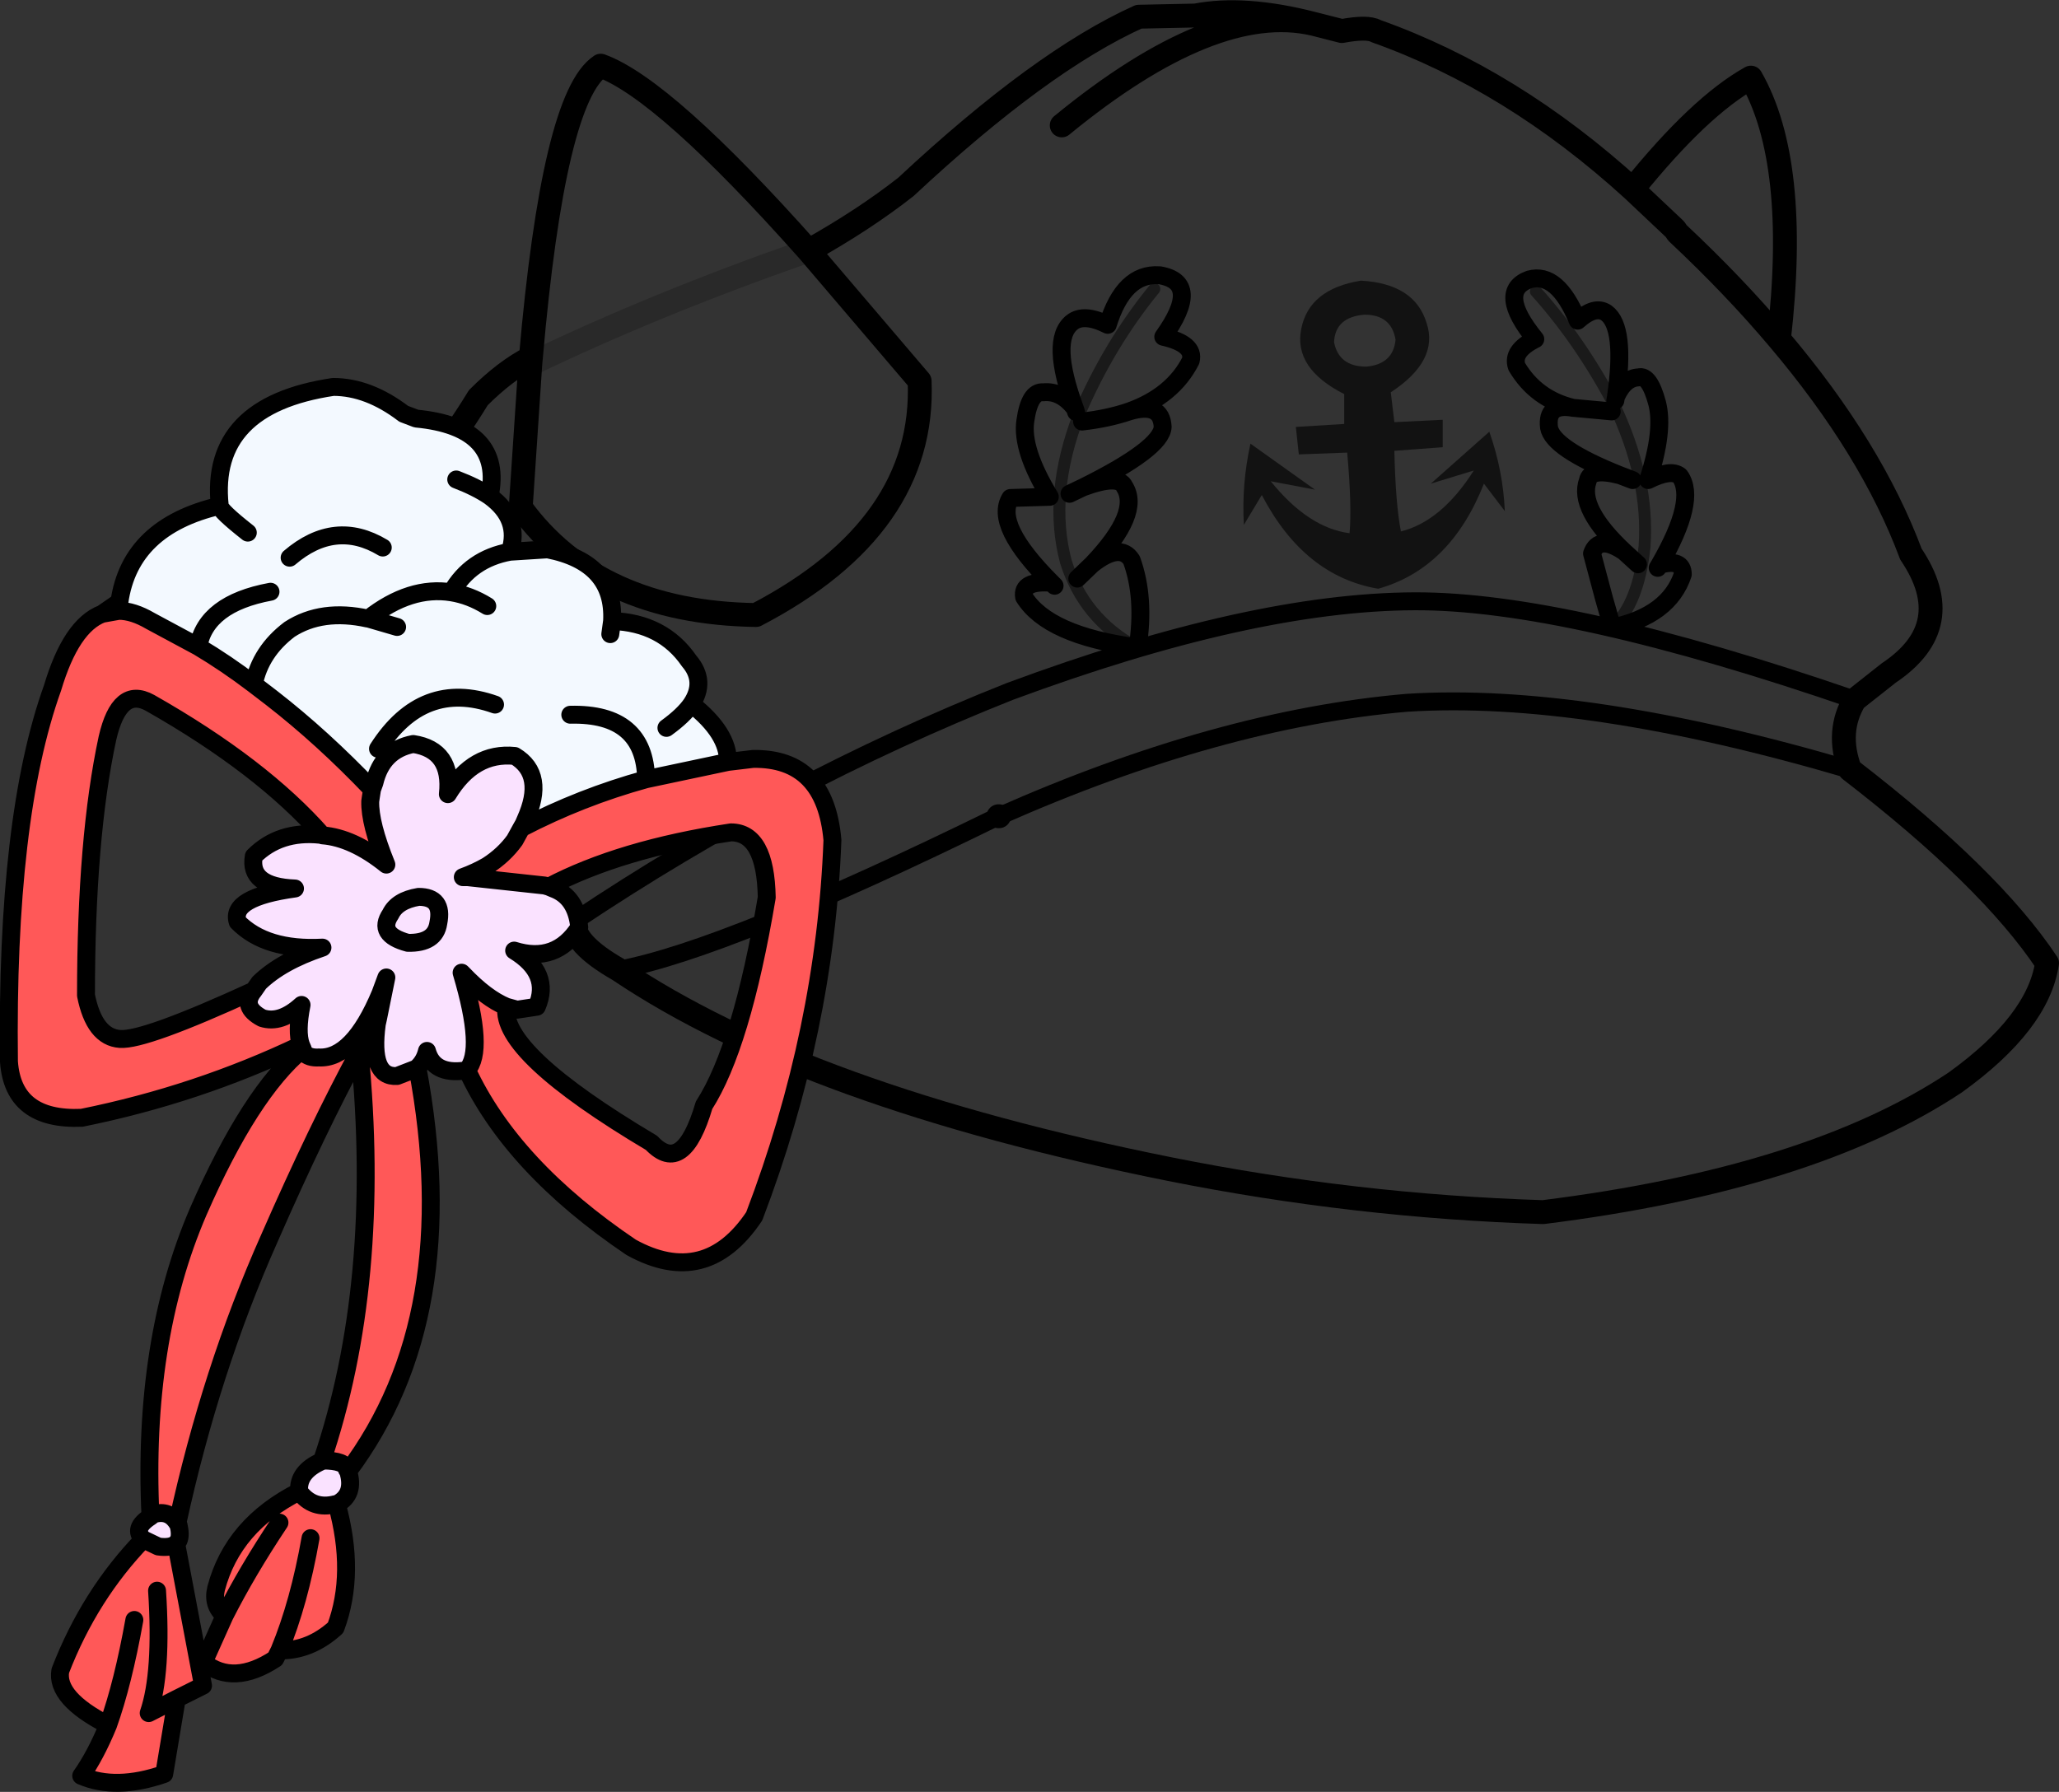 <?xml version="1.0" encoding="UTF-8" standalone="no"?>
<svg xmlns:xlink="http://www.w3.org/1999/xlink" height="150.05px" width="172.4px" xmlns="http://www.w3.org/2000/svg">
  <rect width="100%" height="100%" fill="#333333" stroke="none"/>
  <g transform="matrix(1.0, 0.0, 0.0, 1.0, 92.6, 85.0)">
    <path d="M21.8 -54.3 Q24.05 -54.5 24.25 -56.55 23.9 -58.65 21.65 -58.65 19.2 -58.45 19.1 -56.35 19.5 -54.3 21.8 -54.3 M21.35 -61.5 Q25.85 -61.25 26.85 -57.95 27.9 -54.8 23.85 -52.15 L24.15 -49.65 28.2 -49.85 28.2 -47.55 24.15 -47.25 Q24.25 -42.8 24.7 -40.5 28.1 -41.35 30.8 -45.6 L27.2 -44.5 32.1 -48.85 Q33.25 -45.6 33.4 -42.2 L31.65 -44.5 Q28.85 -37.4 22.8 -35.7 16.6 -36.75 13.05 -43.55 L11.55 -41.05 Q11.35 -44.45 12.1 -47.85 L17.5 -44.0 13.8 -44.7 Q16.95 -40.8 20.4 -40.35 20.6 -42.65 20.2 -47.1 L16.15 -46.95 15.9 -49.25 19.95 -49.5 19.95 -52.0 Q15.7 -54.15 16.35 -57.45 17.0 -60.8 21.35 -61.5" fill="#000000" fill-opacity="0.639" fill-rule="evenodd" stroke="none"/>
    <path d="M44.1 -69.15 L47.65 -65.8 47.85 -65.5 Q52.6 -61.05 56.35 -56.6 58.05 -71.45 54.0 -78.5 49.7 -76.1 44.1 -69.15 34.0 -78.35 22.6 -82.4 21.9 -82.8 19.75 -82.4 L17.4 -83.0 Q9.05 -84.95 -3.7 -74.5 M56.35 -56.6 Q64.1 -47.45 67.4 -38.6 71.45 -32.6 65.55 -28.65 L62.7 -26.4 Q61.1 -23.75 62.3 -20.55 74.05 -11.5 78.8 -4.35 78.05 0.65 71.1 5.65 59.0 13.7 36.6 16.5 20.85 16.0 5.35 12.9 -25.05 6.8 -40.8 -3.8 -44.75 -6.05 -44.5 -7.9 L-44.45 -7.9 Q-55.0 -12.55 -66.15 -19.75 -71.4 -23.5 -70.9 -26.45 -68.05 -34.05 -61.3 -40.4 -56.15 -45.8 -52.55 -51.7 -50.3 -53.95 -48.15 -55.05 -46.25 -76.9 -42.3 -79.5 -36.95 -77.55 -24.9 -64.0 -20.25 -66.6 -16.75 -69.35 -5.45 -79.9 2.75 -83.6 L7.5 -83.7 Q11.6 -84.5 17.4 -83.0 M-8.95 -16.65 L-9.0 -16.65 M-24.9 -64.0 L-15.6 -53.1 Q-15.1 -40.9 -29.3 -33.5 -42.6 -33.7 -49.0 -42.5 L-48.2 -54.5 -48.15 -55.05" fill="none" stroke="#000000" stroke-linecap="round" stroke-linejoin="round" stroke-width="2.0"/>
    <path d="M42.7 -51.75 Q43.4 -53.35 44.6 -53.4 45.5 -53.65 46.15 -51.25 46.75 -48.95 45.4 -44.8 47.3 -45.75 48.05 -45.15 49.5 -43.15 46.35 -37.7 48.3 -38.25 48.3 -36.9 47.15 -33.45 42.4 -32.45 L41.7 -34.9 40.7 -38.65 Q41.25 -40.25 43.4 -38.8 39.5 -42.45 40.35 -44.75 40.55 -45.85 43.05 -45.2 37.4 -47.45 37.1 -49.2 36.85 -51.25 39.1 -50.85 36.0 -51.6 34.4 -54.3 33.95 -55.6 35.95 -56.6 32.7 -60.6 35.45 -61.6 37.8 -62.25 39.5 -58.15 40.95 -59.45 41.9 -58.8 43.55 -57.6 42.7 -51.75 L42.65 -51.45 M-2.6 -50.8 Q-4.7 -56.5 -2.85 -58.0 -1.85 -58.8 0.15 -57.8 1.5 -62.15 4.45 -61.95 L4.5 -61.95 Q8.05 -61.35 4.8 -56.8 7.45 -56.2 7.1 -54.8 5.6 -51.85 1.95 -50.55 4.65 -51.35 4.75 -49.25 4.65 -47.45 -1.9 -44.2 1.1 -45.3 1.55 -44.25 2.95 -42.05 -1.15 -37.75 1.2 -39.6 2.15 -38.1 3.3 -34.95 2.65 -30.75 L2.55 -30.8 Q-4.85 -31.8 -6.85 -35.0 -7.1 -36.4 -4.55 -36.2 -9.4 -41.05 -8.0 -43.3 L-4.7 -43.4 Q-7.1 -47.35 -6.75 -49.75 -6.4 -52.25 -5.25 -52.15 -3.75 -52.3 -2.6 -50.8 L-2.5 -50.5 M46.35 -37.7 L46.2 -37.45 M43.05 -45.2 L44.1 -44.8 M43.4 -38.8 L44.55 -37.75 M39.1 -50.85 L42.35 -50.55 M-44.45 -7.9 Q-26.95 -19.6 -8.05 -27.1 12.15 -34.6 25.85 -34.65 38.6 -34.7 62.7 -26.4 M62.3 -20.55 Q40.05 -27.1 25.2 -26.15 9.45 -24.8 -8.95 -16.65 M-9.0 -16.65 Q-31.85 -5.45 -40.8 -3.8 M-4.55 -36.2 L-4.3 -35.95 M-1.15 -37.75 L-2.4 -36.55 M-1.9 -44.2 L-3.05 -43.65 M1.95 -50.55 Q0.2 -49.95 -2.0 -49.7" fill="none" stroke="#000000" stroke-linecap="round" stroke-linejoin="round" stroke-width="1.5"/>
    <path d="M42.4 -32.45 Q44.6 -34.45 45.1 -39.25 45.5 -44.95 42.5 -51.2 39.65 -56.55 36.0 -60.6 M2.55 -30.8 Q-1.85 -33.2 -3.35 -37.95 -4.85 -43.55 -2.25 -50.3 0.25 -56.15 4.05 -60.8" fill="none" stroke="#000000" stroke-linecap="round" stroke-linejoin="round" stroke-opacity="0.498" stroke-width="1.0"/>
    <path d="M-48.2 -54.5 Q-37.7 -59.55 -25.25 -63.9" fill="none" stroke="#000000" stroke-linecap="round" stroke-linejoin="round" stroke-opacity="0.2" stroke-width="2.0"/>
    <path d="M-61.45 -18.9 Q-65.6 -23.25 -69.85 -26.55 L-71.35 -27.7 Q-73.65 -29.45 -76.0 -30.85 L-80.0 -33.0 Q-81.45 -33.85 -82.65 -33.85 L-84.05 -33.6 -82.6 -34.6 Q-81.7 -40.9 -74.2 -42.65 -75.1 -51.05 -64.7 -52.6 -61.75 -52.6 -58.8 -50.35 L-57.75 -49.95 Q-50.4 -49.25 -51.6 -43.45 -49.0 -41.55 -49.9 -38.8 L-46.75 -39.0 Q-41.1 -37.9 -41.35 -33.0 -37.1 -32.85 -34.9 -29.65 -33.45 -27.95 -34.7 -26.05 -31.6 -23.6 -31.65 -21.2 L-38.5 -19.75 Q-43.95 -18.25 -48.95 -15.65 L-48.75 -16.0 -48.6 -16.35 Q-46.9 -20.15 -49.5 -21.7 -52.95 -22.05 -55.1 -18.5 -54.7 -22.2 -58.0 -22.7 -60.6 -22.2 -61.25 -19.45 L-61.45 -18.9 M-71.85 -40.4 Q-74.2 -42.25 -74.2 -42.65 -74.2 -42.25 -71.85 -40.4 M-41.5 -31.9 L-41.35 -33.0 -41.5 -31.9 M-54.4 -44.85 Q-52.7 -44.2 -51.6 -43.45 -52.7 -44.2 -54.4 -44.85 M-54.8 -35.4 Q-58.25 -35.95 -61.75 -33.2 L-61.8 -33.2 Q-65.65 -34.05 -68.35 -32.3 -70.8 -30.45 -71.35 -27.7 -70.8 -30.45 -68.35 -32.3 -65.65 -34.05 -61.8 -33.2 L-61.75 -33.2 Q-58.25 -35.95 -54.8 -35.4 -53.2 -38.2 -49.9 -38.8 -53.2 -38.2 -54.8 -35.4 -53.25 -35.15 -51.8 -34.25 -53.25 -35.15 -54.8 -35.4 M-76.0 -30.85 Q-75.35 -34.45 -69.95 -35.45 -75.35 -34.45 -76.0 -30.85 M-44.85 -25.15 Q-38.6 -25.3 -38.5 -19.75 -38.6 -25.3 -44.85 -25.15 M-60.55 -39.15 Q-64.55 -41.55 -68.35 -38.3 -64.55 -41.55 -60.55 -39.15 M-51.15 -26.0 Q-57.2 -28.15 -60.95 -22.3 -57.2 -28.15 -51.15 -26.0 M-59.35 -32.5 L-61.75 -33.2 -59.35 -32.5 M-36.8 -24.05 Q-35.35 -25.1 -34.7 -26.05 -35.35 -25.1 -36.8 -24.05" fill="#f3f9ff" fill-rule="evenodd" stroke="none"/>
    <path d="M-71.35 -2.05 L-70.9 -2.7 Q-69.05 -4.5 -65.6 -5.65 -70.35 -5.4 -72.7 -7.8 -73.35 -9.85 -67.9 -10.6 -71.8 -10.75 -71.35 -13.3 -69.2 -15.45 -65.8 -15.1 L-65.75 -15.1 -65.6 -15.05 Q-63.05 -14.85 -60.25 -12.6 -61.65 -16.05 -61.6 -17.9 L-61.55 -18.25 -61.45 -18.9 -61.25 -19.45 Q-60.6 -22.2 -58.0 -22.7 -54.7 -22.2 -55.1 -18.5 -52.95 -22.05 -49.5 -21.7 -46.9 -20.15 -48.6 -16.35 L-48.75 -16.0 -48.95 -15.65 -49.5 -14.65 Q-50.4 -13.4 -51.8 -12.5 -52.75 -11.95 -53.85 -11.55 L-53.45 -11.55 -47.0 -10.85 -46.65 -10.75 -46.3 -10.6 Q-44.35 -9.9 -44.1 -7.35 -46.05 -4.3 -49.55 -5.4 -46.45 -3.5 -47.65 -0.7 L-49.3 -0.45 -50.2 -0.7 Q-51.9 -1.4 -53.85 -3.45 L-53.95 -3.55 Q-52.0 3.0 -53.5 4.6 L-53.6 4.65 -53.7 4.65 Q-56.3 5.0 -56.85 3.0 -57.05 3.85 -57.65 4.4 L-57.8 4.5 -59.35 5.1 Q-61.65 5.25 -61.05 0.75 L-60.95 0.3 -60.3 -2.9 -60.25 -3.15 -60.75 -1.8 Q-63.05 3.7 -65.9 3.55 -66.75 3.6 -67.15 3.15 L-67.2 3.0 -67.25 2.85 -67.4 2.5 Q-67.8 1.4 -67.35 -0.85 -69.1 0.75 -70.65 0.25 -72.45 -0.7 -71.35 -2.05 M-63.45 38.2 Q-62.85 40.15 -64.4 40.95 L-64.5 40.95 Q-66.4 41.45 -67.55 39.9 -67.7 38.25 -65.65 37.35 L-65.55 37.3 Q-63.7 37.3 -63.55 38.05 L-63.5 38.05 -63.45 38.2 M-77.75 42.55 L-77.65 42.7 Q-77.45 43.55 -77.65 44.0 L-77.85 44.25 Q-78.3 44.65 -79.35 44.5 L-80.6 43.9 Q-81.55 43.0 -80.0 42.0 L-79.75 41.8 Q-78.45 41.4 -77.75 42.55 M-58.45 -6.05 Q-56.15 -6.0 -55.9 -7.7 -55.45 -9.9 -57.55 -9.9 -59.35 -9.6 -59.9 -8.45 -61.05 -6.75 -58.45 -6.05 -61.05 -6.75 -59.9 -8.45 -59.35 -9.6 -57.55 -9.9 -55.45 -9.9 -55.9 -7.7 -56.15 -6.0 -58.45 -6.05" fill="#fae2ff" fill-rule="evenodd" stroke="none"/>
    <path d="M-65.6 -15.05 Q-70.7 -20.85 -80.05 -26.15 -82.6 -27.55 -83.6 -23.2 -85.4 -14.85 -85.4 -1.65 -84.7 1.85 -82.55 2.0 -80.5 2.15 -71.35 -2.05 -72.45 -0.7 -70.65 0.25 -69.1 0.75 -67.35 -0.85 -67.8 1.4 -67.4 2.5 -76.1 6.65 -85.75 8.6 -91.5 8.85 -91.85 3.9 -92.1 -16.55 -88.2 -27.4 -86.65 -32.6 -84.05 -33.6 L-82.65 -33.85 Q-81.45 -33.85 -80.0 -33.0 L-76.0 -30.85 Q-73.65 -29.45 -71.35 -27.7 L-69.85 -26.55 Q-65.6 -23.25 -61.45 -18.9 L-61.55 -18.25 -61.6 -17.9 Q-61.65 -16.05 -60.25 -12.6 -63.05 -14.85 -65.6 -15.05 M-31.65 -21.2 L-29.55 -21.45 Q-23.5 -21.55 -22.9 -14.65 -23.5 1.25 -29.45 16.85 -33.5 22.9 -39.75 19.45 -49.75 12.7 -53.5 4.6 -52.0 3.0 -53.95 -3.55 L-53.85 -3.45 Q-51.9 -1.4 -50.2 -0.7 -50.75 3.15 -38.05 10.7 -35.4 13.5 -33.65 7.55 -30.5 2.65 -28.4 -9.85 -28.5 -15.3 -31.4 -15.3 -40.65 -13.9 -46.65 -10.75 L-47.0 -10.85 -53.45 -11.55 -51.8 -12.5 Q-50.4 -13.4 -49.5 -14.65 L-48.95 -15.65 Q-43.95 -18.25 -38.5 -19.75 L-31.65 -21.2 M-57.65 4.4 Q-53.75 25.25 -63.45 38.2 L-63.5 38.05 -63.55 38.05 Q-63.7 37.3 -65.55 37.3 L-65.65 37.35 Q-60.6 22.45 -62.5 3.0 -66.0 9.45 -70.05 18.7 -74.95 29.7 -77.75 42.55 -78.45 41.4 -79.75 41.8 L-80.0 42.0 Q-80.7 27.35 -76.0 16.45 -71.65 6.5 -67.25 2.85 L-67.2 3.0 -67.15 3.15 Q-66.75 3.6 -65.9 3.55 -63.05 3.7 -60.75 -1.8 L-60.3 -2.9 -60.95 0.3 -61.05 0.75 Q-61.65 5.25 -59.35 5.1 L-57.8 4.5 -57.65 4.4 M-64.4 40.95 Q-62.8 46.75 -64.5 51.3 -66.65 53.25 -69.2 53.2 L-69.55 53.9 Q-73.05 56.2 -75.55 54.2 L-73.8 50.3 Q-74.85 49.4 -74.5 48.0 -73.1 42.7 -67.55 39.9 -66.4 41.45 -64.5 40.95 L-64.4 40.95 M-77.85 44.25 L-75.6 56.15 -77.8 57.25 -78.85 63.55 Q-82.9 64.95 -85.8 63.7 -84.6 62.0 -83.55 59.45 -87.95 57.2 -87.55 54.9 -85.1 48.55 -80.6 43.9 L-79.35 44.5 Q-78.3 44.65 -77.85 44.25 M-60.95 0.3 L-62.5 3.0 -60.95 0.3 M-81.35 50.65 Q-82.3 55.95 -83.55 59.45 -82.3 55.95 -81.35 50.65 M-73.8 50.3 Q-71.9 46.55 -69.2 42.5 -71.9 46.55 -73.8 50.3 M-69.2 53.2 Q-67.55 49.2 -66.6 43.8 -67.55 49.2 -69.2 53.2 M-79.45 48.2 Q-79.0 55.1 -80.15 58.45 L-77.8 57.25 -80.15 58.45 Q-79.0 55.1 -79.45 48.2" fill="#ff5858" fill-rule="evenodd" stroke="none"/>
    <path d="M-65.6 -15.05 Q-70.7 -20.85 -80.05 -26.15 -82.6 -27.55 -83.6 -23.2 -85.4 -14.85 -85.4 -1.65 -84.7 1.85 -82.55 2.0 -80.5 2.15 -71.35 -2.05 L-70.9 -2.7 Q-69.05 -4.5 -65.6 -5.65 -70.35 -5.4 -72.7 -7.8 -73.35 -9.85 -67.9 -10.6 -71.8 -10.75 -71.35 -13.3 -69.2 -15.45 -65.8 -15.1 L-65.75 -15.1 -65.6 -15.05 Q-63.05 -14.85 -60.25 -12.6 -61.65 -16.05 -61.6 -17.9 L-61.55 -18.25 -61.45 -18.9 Q-65.6 -23.25 -69.85 -26.55 L-71.35 -27.7 Q-73.65 -29.45 -76.0 -30.85 L-80.0 -33.0 Q-81.45 -33.85 -82.65 -33.85 L-84.05 -33.6 Q-86.65 -32.6 -88.2 -27.4 -92.1 -16.55 -91.85 3.9 -91.5 8.85 -85.75 8.6 -76.1 6.65 -67.4 2.5 -67.8 1.4 -67.35 -0.85 -69.1 0.75 -70.65 0.25 -72.45 -0.7 -71.35 -2.05 M-74.2 -42.65 Q-81.7 -40.9 -82.6 -34.6 L-84.05 -33.6 M-51.6 -43.45 Q-50.4 -49.25 -57.75 -49.95 L-58.8 -50.35 Q-61.75 -52.6 -64.7 -52.6 -75.1 -51.05 -74.2 -42.65 -74.2 -42.25 -71.85 -40.4 M-49.9 -38.8 Q-49.0 -41.55 -51.6 -43.45 -52.7 -44.2 -54.4 -44.85 M-41.35 -33.0 L-41.5 -31.9 M-49.9 -38.8 L-46.75 -39.0 Q-41.1 -37.9 -41.35 -33.0 -37.1 -32.85 -34.9 -29.65 -33.45 -27.95 -34.7 -26.05 -31.6 -23.6 -31.65 -21.2 L-29.55 -21.45 Q-23.5 -21.55 -22.9 -14.65 -23.5 1.25 -29.45 16.85 -33.5 22.9 -39.75 19.45 -49.75 12.7 -53.5 4.6 L-53.6 4.65 -53.7 4.65 Q-56.3 5.0 -56.85 3.0 -57.05 3.85 -57.65 4.4 -53.75 25.25 -63.45 38.2 -62.85 40.15 -64.4 40.95 -62.8 46.75 -64.5 51.3 -66.65 53.25 -69.2 53.2 L-69.55 53.9 Q-73.05 56.2 -75.55 54.2 L-73.8 50.3 Q-74.85 49.4 -74.5 48.0 -73.1 42.7 -67.55 39.9 -67.7 38.25 -65.65 37.35 -60.6 22.45 -62.5 3.0 -66.0 9.45 -70.05 18.7 -74.95 29.7 -77.75 42.55 -78.45 41.4 -79.75 41.8 L-80.0 42.0 Q-80.7 27.35 -76.0 16.45 -71.65 6.5 -67.25 2.85 L-67.4 2.5 M-77.65 42.7 Q-77.45 43.55 -77.65 44.0 L-77.85 44.25 -75.6 56.15 -77.8 57.25 -78.85 63.55 Q-82.9 64.95 -85.8 63.7 -84.6 62.0 -83.55 59.45 -87.95 57.2 -87.55 54.9 -85.1 48.55 -80.6 43.9 -81.55 43.0 -80.0 42.0 M-49.9 -38.8 Q-53.2 -38.2 -54.8 -35.4 -53.25 -35.15 -51.8 -34.25 M-69.95 -35.45 Q-75.35 -34.45 -76.0 -30.85 M-71.35 -27.7 Q-70.8 -30.45 -68.35 -32.3 -65.65 -34.05 -61.8 -33.2 L-61.75 -33.2 Q-58.25 -35.95 -54.8 -35.4 M-61.45 -18.9 L-61.25 -19.45 Q-60.6 -22.2 -58.0 -22.7 -54.7 -22.2 -55.1 -18.5 -52.95 -22.05 -49.5 -21.7 -46.9 -20.15 -48.6 -16.35 L-48.75 -16.0 -48.95 -15.65 Q-43.95 -18.25 -38.5 -19.75 -38.6 -25.3 -44.85 -25.15 M-48.95 -15.65 L-49.5 -14.65 Q-50.4 -13.4 -51.8 -12.5 -52.75 -11.95 -53.85 -11.55 L-53.45 -11.55 -47.0 -10.85 -46.65 -10.75 Q-40.65 -13.9 -31.4 -15.3 -28.5 -15.3 -28.4 -9.85 -30.5 2.65 -33.65 7.55 -35.4 13.5 -38.05 10.7 -50.75 3.15 -50.2 -0.7 -51.9 -1.4 -53.85 -3.45 L-53.95 -3.55 Q-52.0 3.0 -53.5 4.6 M-58.45 -6.05 Q-61.05 -6.75 -59.9 -8.45 -59.35 -9.6 -57.55 -9.9 -55.45 -9.9 -55.9 -7.7 -56.15 -6.0 -58.45 -6.05 M-60.75 -1.8 L-60.25 -3.15 -60.3 -2.9 -60.95 0.3 -61.05 0.75 Q-61.65 5.25 -59.35 5.1 L-57.8 4.5 -57.65 4.4 M-46.65 -10.75 L-46.3 -10.6 Q-44.35 -9.9 -44.1 -7.35 -46.05 -4.3 -49.55 -5.4 -46.45 -3.5 -47.65 -0.7 L-49.3 -0.45 -50.2 -0.7 M-61.75 -33.2 L-59.35 -32.5 M-60.95 -22.3 Q-57.2 -28.15 -51.15 -26.0 M-68.35 -38.3 Q-64.55 -41.55 -60.55 -39.15 M-38.5 -19.75 L-31.65 -21.2 M-34.7 -26.05 Q-35.35 -25.1 -36.8 -24.05 M-62.5 3.0 L-60.95 0.3 M-67.25 2.85 L-67.2 3.0 -67.15 3.15 Q-66.75 3.6 -65.9 3.55 -63.05 3.7 -60.75 -1.8 M-77.85 44.25 Q-78.3 44.65 -79.35 44.5 L-80.6 43.9 M-65.65 37.35 L-65.55 37.3 Q-63.7 37.3 -63.55 38.05 L-63.5 38.05 -63.45 38.2 M-64.4 40.95 L-64.5 40.95 Q-66.4 41.45 -67.55 39.9 M-77.8 57.25 L-80.15 58.45 Q-79.0 55.1 -79.45 48.2 M-66.6 43.8 Q-67.55 49.2 -69.2 53.2 M-69.2 42.5 Q-71.9 46.55 -73.8 50.3 M-83.55 59.45 Q-82.3 55.95 -81.35 50.65" fill="none" stroke="#000000" stroke-linecap="round" stroke-linejoin="round" stroke-width="1.5"/>
  </g>
</svg>
